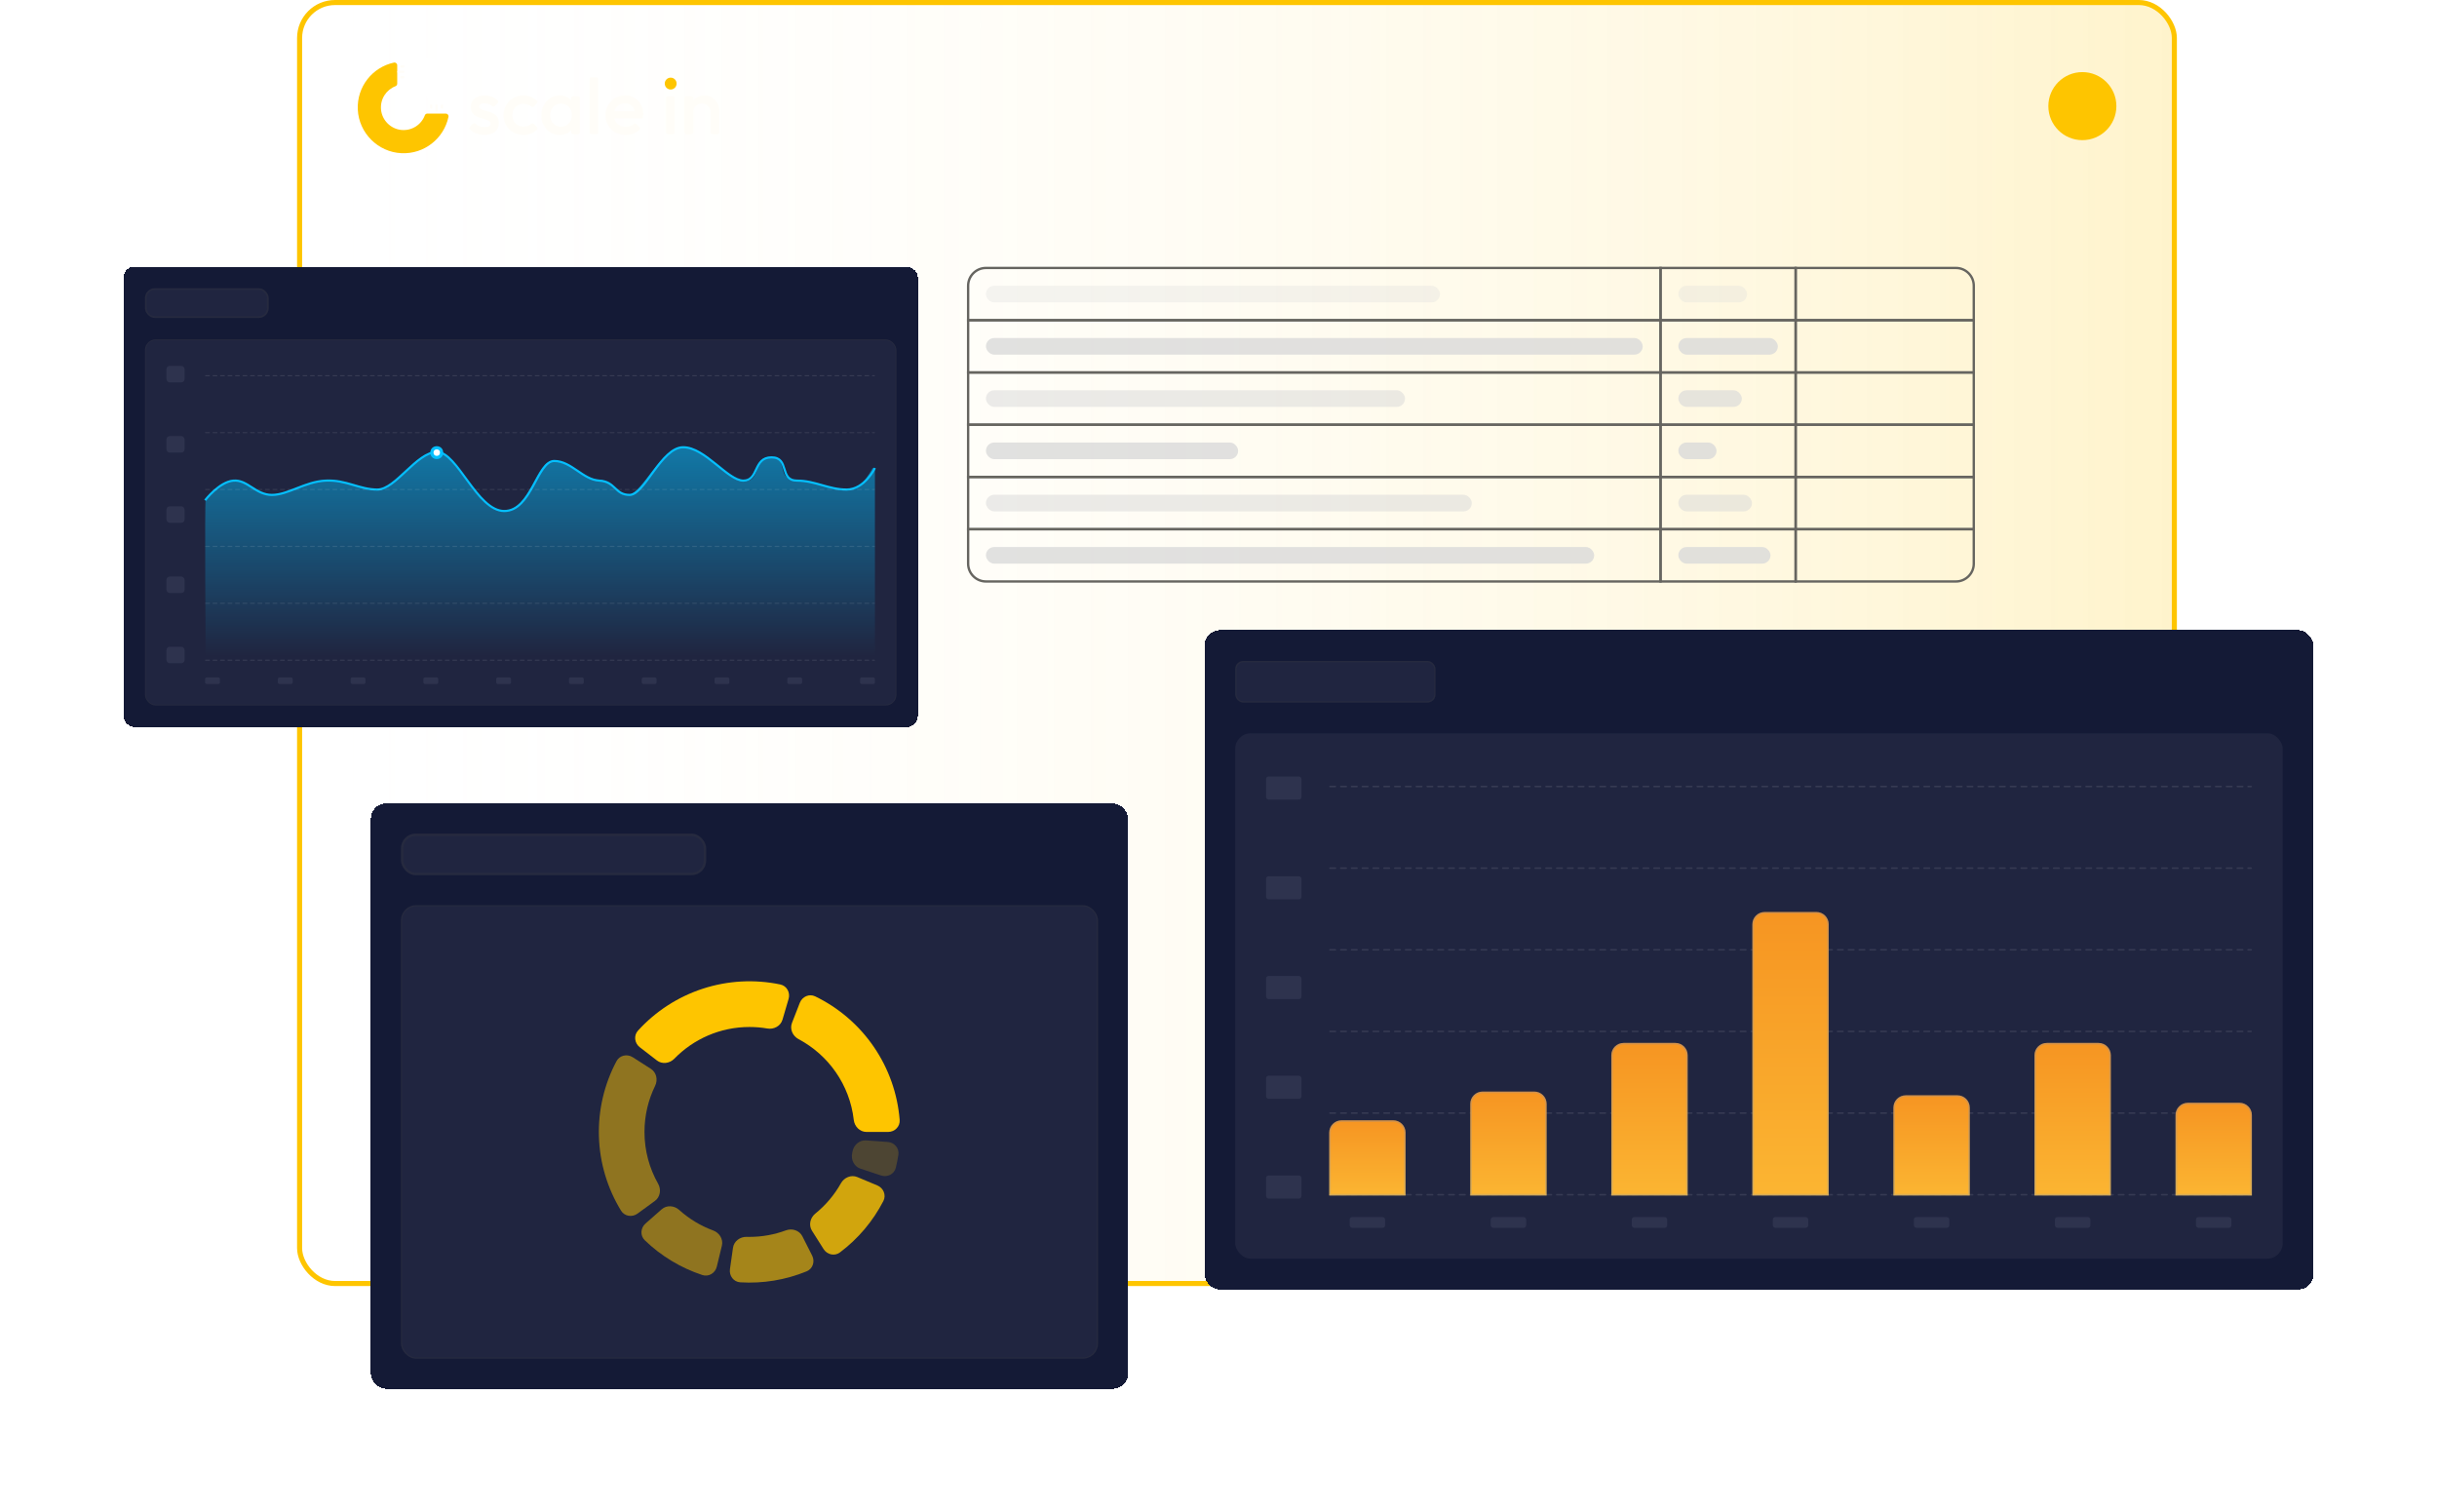 <svg width="722" height="448" viewBox="0 0 722 448" fill="none" xmlns="http://www.w3.org/2000/svg">
<rect x="88.761" y="0.75" width="555.422" height="379.492" rx="10.495" fill="url(#paint0_linear_0_425)" stroke="#FEC500" stroke-width="1.5"/>
<path d="M127.832 27.782C130.583 27.782 132.814 25.552 132.814 22.8C132.814 20.049 130.583 17.818 127.832 17.818C125.08 17.818 122.85 20.049 122.85 22.8C122.85 25.552 125.08 27.782 127.832 27.782Z" fill="white"/>
<g filter="url(#filter0_i_0_425)">
<path d="M132.815 25.408V29.707C132.815 30.146 132.457 30.504 132.017 30.504H126.539C126.171 30.504 125.851 30.251 125.765 29.893C125.173 27.433 123.229 25.508 120.764 24.93C120.406 24.844 120.148 24.524 120.148 24.157V18.697C120.148 18.258 120.506 17.9 120.946 17.9H125.306C129.452 17.9 132.815 21.262 132.815 25.413V25.408Z" fill="white"/>
</g>
<g filter="url(#filter1_i_0_425)">
<path d="M131.741 33.313C132.248 33.313 132.635 33.781 132.53 34.278C131.192 40.64 125.403 45.373 118.573 45.044C111.643 44.714 106.002 39.073 105.667 32.143C105.343 25.332 110.042 19.557 116.376 18.206C116.873 18.1 117.346 18.483 117.346 18.994V24.453C117.346 24.778 117.15 25.074 116.849 25.193C114.131 26.23 112.263 28.971 112.55 32.114C112.841 35.295 115.416 37.874 118.602 38.166C121.754 38.452 124.515 36.561 125.537 33.815C125.652 33.509 125.953 33.313 126.277 33.313H131.746H131.741Z" fill="#FEC500"/>
</g>
<g filter="url(#filter2_i_0_425)">
<path d="M128.081 31.186C128.081 31.049 127.925 30.937 127.732 30.937C127.539 30.937 127.382 31.049 127.382 31.186V31.926C127.382 32.063 127.539 32.175 127.732 32.175C127.925 32.175 128.081 32.063 128.081 31.926V31.186Z" fill="#FFFDF8"/>
</g>
<g filter="url(#filter3_i_0_425)">
<path d="M129.669 31.186C129.669 31.049 129.513 30.937 129.32 30.937C129.127 30.937 128.97 31.049 128.97 31.186V32.786C128.97 32.923 129.127 33.034 129.32 33.034C129.513 33.034 129.669 32.923 129.669 32.786V31.186Z" fill="#FFFDF8"/>
</g>
<g filter="url(#filter4_i_0_425)">
<path d="M131.261 31.186C131.261 31.049 131.104 30.937 130.911 30.937C130.718 30.937 130.562 31.049 130.562 31.186V31.926C130.562 32.063 130.718 32.175 130.911 32.175C131.104 32.175 131.261 32.063 131.261 31.926V31.186Z" fill="#FFFDF8"/>
</g>
<g filter="url(#filter5_i_0_425)">
<path d="M119.54 20.006C119.677 20.006 119.788 19.85 119.788 19.657C119.788 19.464 119.677 19.307 119.54 19.307L118.799 19.307C118.662 19.307 118.551 19.464 118.551 19.657C118.551 19.85 118.662 20.006 118.799 20.006L119.54 20.006Z" fill="#FFFDF8"/>
</g>
<g filter="url(#filter6_i_0_425)">
<path d="M119.54 21.595C119.677 21.595 119.788 21.439 119.788 21.246C119.788 21.052 119.677 20.896 119.54 20.896L117.94 20.896C117.802 20.896 117.691 21.052 117.691 21.246C117.691 21.439 117.802 21.595 117.94 21.595L119.54 21.595Z" fill="#FFFDF8"/>
</g>
<g filter="url(#filter7_i_0_425)">
<path d="M119.54 23.184C119.677 23.184 119.788 23.027 119.788 22.834C119.788 22.641 119.677 22.485 119.54 22.485L118.799 22.485C118.662 22.485 118.551 22.641 118.551 22.834C118.551 23.027 118.662 23.184 118.799 23.184L119.54 23.184Z" fill="#FFFDF8"/>
</g>
<path d="M143.522 39.984C142.896 39.984 142.294 39.908 141.716 39.75C141.138 39.578 140.608 39.344 140.126 39.048C139.806 38.838 139.51 38.604 139.242 38.341C139.022 38.121 139.018 37.768 139.237 37.548L140.107 36.679C140.317 36.469 140.651 36.464 140.871 36.664C141.167 36.937 141.487 37.152 141.836 37.314C142.352 37.534 142.93 37.644 143.57 37.644C144.147 37.644 144.582 37.558 144.883 37.386C145.179 37.214 145.327 36.965 145.327 36.636C145.327 36.306 145.189 36.029 144.907 35.838C144.625 35.652 144.257 35.494 143.808 35.37C143.369 35.232 142.901 35.088 142.404 34.95C141.922 34.811 141.454 34.62 141 34.386C140.56 34.138 140.202 33.799 139.92 33.378C139.639 32.958 139.5 32.409 139.5 31.74C139.5 31.024 139.662 30.407 139.992 29.892C140.336 29.376 140.814 28.979 141.42 28.698C142.046 28.416 142.786 28.277 143.646 28.277C144.553 28.277 145.346 28.44 146.034 28.769C146.574 29.008 147.047 29.347 147.448 29.782C147.653 30.002 147.644 30.345 147.434 30.555L146.555 31.434C146.34 31.649 146.001 31.645 145.781 31.434C145.561 31.224 145.299 31.047 145.031 30.919C144.611 30.718 144.124 30.613 143.579 30.613C143.063 30.613 142.667 30.689 142.385 30.847C142.103 31.005 141.965 31.229 141.965 31.525C141.965 31.836 142.103 32.079 142.385 32.251C142.667 32.423 143.025 32.571 143.464 32.695C143.918 32.819 144.386 32.963 144.869 33.116C145.37 33.254 145.838 33.459 146.273 33.722C146.727 33.971 147.094 34.315 147.372 34.754C147.653 35.174 147.792 35.728 147.792 36.416C147.792 37.51 147.41 38.374 146.646 39.014C145.881 39.654 144.84 39.974 143.531 39.974L143.522 39.984ZM155.081 39.984C153.972 39.984 152.965 39.726 152.062 39.21C151.174 38.694 150.471 37.992 149.956 37.104C149.44 36.215 149.182 35.222 149.182 34.128C149.182 33.034 149.44 32.027 149.956 31.153C150.471 30.264 151.174 29.562 152.062 29.046C152.969 28.53 153.972 28.272 155.081 28.272C155.955 28.272 156.767 28.444 157.517 28.788C158.104 29.041 158.62 29.376 159.069 29.806C159.293 30.021 159.303 30.379 159.083 30.603L158.166 31.535C157.961 31.745 157.631 31.75 157.407 31.558C157.163 31.353 156.886 31.186 156.58 31.067C156.127 30.866 155.63 30.761 155.081 30.761C154.441 30.761 153.872 30.909 153.371 31.205C152.888 31.487 152.506 31.879 152.224 32.375C151.957 32.877 151.828 33.459 151.828 34.133C151.828 34.806 151.962 35.375 152.224 35.891C152.506 36.392 152.888 36.789 153.371 37.085C153.872 37.367 154.441 37.505 155.081 37.505C155.625 37.505 156.127 37.41 156.58 37.223C156.886 37.09 157.158 36.922 157.402 36.712C157.626 36.521 157.956 36.521 158.166 36.731L159.083 37.663C159.303 37.882 159.293 38.241 159.069 38.456C158.62 38.886 158.099 39.229 157.512 39.497C156.762 39.826 155.95 39.989 155.076 39.989L155.081 39.984ZM165.794 39.984C164.781 39.984 163.86 39.726 163.028 39.21C162.216 38.694 161.567 38.002 161.084 37.128C160.616 36.239 160.382 35.246 160.382 34.152C160.382 33.058 160.616 32.05 161.084 31.176C161.567 30.288 162.216 29.586 163.028 29.07C163.855 28.54 164.777 28.272 165.794 28.272C166.654 28.272 167.408 28.459 168.067 28.836C168.741 29.194 169.271 29.696 169.658 30.336C170.05 30.976 170.245 31.702 170.245 32.514V35.747C170.245 36.559 170.05 37.285 169.658 37.925C169.285 38.566 168.76 39.072 168.087 39.449C167.418 39.807 166.649 39.989 165.794 39.989V39.984ZM166.214 37.548C167.165 37.548 167.934 37.228 168.507 36.588C169.099 35.948 169.395 35.127 169.395 34.128C169.395 33.455 169.262 32.862 168.999 32.347C168.731 31.831 168.359 31.434 167.876 31.153C167.408 30.856 166.854 30.708 166.214 30.708C165.574 30.708 165.034 30.856 164.552 31.153C164.084 31.434 163.711 31.831 163.43 32.347C163.162 32.862 163.033 33.455 163.033 34.128C163.033 34.802 163.167 35.394 163.43 35.91C163.711 36.426 164.084 36.832 164.552 37.128C165.034 37.41 165.589 37.548 166.214 37.548ZM169.233 39.196V36.774C169.233 36.746 169.233 36.717 169.238 36.684L169.663 34.076C169.672 34.018 169.672 33.956 169.663 33.899L169.238 31.315C169.233 31.286 169.228 31.258 169.228 31.224V29.061C169.228 28.755 169.477 28.506 169.782 28.506H171.253C171.559 28.506 171.807 28.755 171.807 29.061V39.196C171.807 39.502 171.559 39.75 171.253 39.75H169.782C169.477 39.75 169.228 39.502 169.228 39.196H169.233ZM174.668 39.196V23.444C174.668 23.138 174.917 22.89 175.222 22.89H176.694C176.999 22.89 177.248 23.138 177.248 23.444V39.196C177.248 39.502 176.999 39.75 176.694 39.75H175.222C174.917 39.75 174.668 39.502 174.668 39.196ZM185.334 39.984C184.212 39.984 183.194 39.736 182.291 39.234C181.403 38.718 180.691 38.016 180.161 37.128C179.645 36.239 179.387 35.241 179.387 34.128C179.387 33.015 179.645 32.027 180.161 31.153C180.677 30.264 181.37 29.562 182.244 29.046C183.132 28.53 184.116 28.272 185.195 28.272C186.275 28.272 187.163 28.516 187.961 28.998C188.773 29.481 189.403 30.145 189.857 30.99C190.325 31.836 190.559 32.796 190.559 33.87C190.559 34.057 190.545 34.252 190.512 34.458C190.497 34.644 190.464 34.854 190.416 35.088H181.742C181.437 35.088 181.188 34.84 181.188 34.534V33.531C181.188 33.225 181.437 32.977 181.742 32.977H189.079L188.892 33.144C188.577 33.421 188.09 33.259 187.99 32.848C187.923 32.571 187.832 32.318 187.722 32.089C187.488 31.621 187.154 31.262 186.714 31.009C186.294 30.761 185.769 30.637 185.143 30.637C184.489 30.637 183.92 30.775 183.433 31.057C182.951 31.339 182.573 31.735 182.311 32.251C182.043 32.753 181.914 33.35 181.914 34.057C181.914 34.764 182.053 35.375 182.334 35.905C182.616 36.435 183.013 36.851 183.529 37.147C184.044 37.429 184.637 37.567 185.31 37.567C185.888 37.567 186.418 37.467 186.901 37.261C187.235 37.128 187.531 36.951 187.799 36.731C188.023 36.545 188.348 36.555 188.549 36.76L189.427 37.653C189.647 37.873 189.638 38.236 189.413 38.451C188.95 38.89 188.42 39.234 187.813 39.487C187.03 39.817 186.203 39.979 185.329 39.979L185.334 39.984ZM197.332 39.196V29.061C197.332 28.755 197.581 28.506 197.886 28.506H199.357C199.663 28.506 199.911 28.755 199.911 29.061V39.196C199.911 39.502 199.663 39.75 199.357 39.75H197.886C197.581 39.75 197.332 39.502 197.332 39.196ZM198.622 26.448C198.187 26.448 197.819 26.3 197.523 26.004C197.241 25.707 197.103 25.34 197.103 24.905C197.103 24.47 197.241 24.103 197.523 23.806C197.819 23.51 198.187 23.362 198.622 23.362C199.056 23.362 199.443 23.51 199.72 23.806C200.002 24.103 200.141 24.47 200.141 24.905C200.141 25.34 200.002 25.707 199.72 26.004C199.439 26.3 199.071 26.448 198.622 26.448ZM211.055 39.75C210.749 39.75 210.501 39.502 210.501 39.196V33.264C210.501 32.514 210.257 31.898 209.775 31.415C209.307 30.933 208.695 30.689 207.95 30.689C207.449 30.689 207.004 30.799 206.617 31.019C206.231 31.238 205.92 31.544 205.705 31.931C205.605 32.113 205.524 32.308 205.471 32.519C205.38 32.872 204.984 33.049 204.669 32.872C204.487 32.772 204.373 32.576 204.382 32.366C204.425 31.645 204.611 31 204.936 30.436C205.309 29.763 205.825 29.242 206.484 28.869C207.152 28.478 207.902 28.282 208.733 28.282C209.564 28.282 210.324 28.502 210.983 28.936C211.637 29.357 212.153 29.911 212.531 30.599C212.903 31.272 213.094 31.974 213.094 32.705V39.201C213.094 39.506 212.846 39.755 212.54 39.755H211.069L211.055 39.75ZM202.796 39.196V29.061C202.796 28.755 203.045 28.506 203.35 28.506H204.822C205.127 28.506 205.376 28.755 205.376 29.061V39.196C205.376 39.502 205.127 39.75 204.822 39.75H203.35C203.045 39.75 202.796 39.502 202.796 39.196Z" fill="#FFFDF8"/>
<path d="M198.7 26.515C199.67 26.515 200.453 25.727 200.453 24.758C200.453 23.788 199.67 23 198.7 23C197.731 23 196.947 23.788 196.947 24.758C196.947 25.727 197.731 26.515 198.7 26.515Z" fill="#FEC500"/>
<circle cx="616.934" cy="31.439" r="10.079" fill="#FEC500"/>
<g filter="url(#filter8_d_0_425)">
<rect x="109.875" y="238.043" width="224.351" height="173.37" rx="4.455" fill="#141A36" shape-rendering="crispEdges"/>
<rect x="118.795" y="246.964" width="90.419" height="12.297" rx="4.335" fill="#202540"/>
<rect x="119.156" y="247.326" width="89.696" height="11.574" rx="3.974" stroke="#3E3E3E" stroke-opacity="0.2" stroke-width="0.723"/>
<rect x="118.795" y="268.181" width="206.51" height="134.311" rx="4.455" fill="#202540"/>
<rect x="118.98" y="268.366" width="206.14" height="133.942" rx="4.27" stroke="#3E3E3E" stroke-opacity="0.2" stroke-width="0.37"/>
<path d="M258.897 310.149C263.296 316.585 265.921 324.042 266.54 331.772C266.698 333.736 265.085 335.336 263.115 335.336H256.711C254.741 335.336 253.165 333.733 252.941 331.775C251.755 321.375 245.439 312.533 236.585 307.843C234.843 306.921 233.923 304.87 234.638 303.034L236.96 297.075C237.676 295.239 239.752 294.317 241.525 295.177C248.502 298.56 254.498 303.714 258.897 310.149Z" fill="#FEC500"/>
<path d="M208.276 292.883C215.691 290.477 223.586 290.062 231.177 291.648C233.106 292.051 234.186 294.05 233.63 295.94L231.826 302.078C231.27 303.968 229.289 305.028 227.347 304.695C225.625 304.399 223.854 304.245 222.047 304.245C213.314 304.245 205.422 307.846 199.774 313.644C198.399 315.054 196.173 315.359 194.614 314.155L189.546 310.241C187.986 309.037 187.687 306.785 189.012 305.326C194.226 299.587 200.862 295.288 208.276 292.883Z" fill="#FEC500"/>
<path opacity="0.5" d="M194.089 321.681C194.957 319.91 194.494 317.707 192.832 316.644L187.459 313.207C185.799 312.145 183.579 312.624 182.653 314.364C179.009 321.208 177.201 328.905 177.439 336.696C177.676 344.488 179.949 352.06 184.003 358.67C185.034 360.35 187.279 360.693 188.871 359.532L194.026 355.773C195.62 354.611 195.948 352.385 194.974 350.67C192.405 346.145 190.937 340.913 190.937 335.338C190.937 330.438 192.071 325.804 194.089 321.681Z" fill="#FEC500"/>
<path opacity="0.5" d="M201.21 358.433C199.748 357.114 197.507 356.955 196.029 358.257L191.237 362.478C189.758 363.781 189.606 366.048 191.022 367.418C195.861 372.098 201.697 375.623 208.092 377.729C209.964 378.345 211.899 377.156 212.364 375.241L213.87 369.036C214.335 367.118 213.146 365.207 211.294 364.526C207.54 363.145 204.125 361.061 201.21 358.433Z" fill="#FEC500"/>
<path opacity="0.6" d="M237.716 366.25C236.824 364.489 234.677 363.809 232.827 364.495C229.459 365.746 225.814 366.429 222.011 366.429C221.743 366.429 221.476 366.425 221.21 366.418C219.243 366.369 217.44 367.704 217.162 369.651L216.26 375.99C215.982 377.941 217.339 379.763 219.306 379.884C226.025 380.297 232.752 379.185 238.981 376.631C240.804 375.883 241.503 373.722 240.612 371.964L237.716 366.25Z" fill="#FEC500"/>
<path opacity="0.8" d="M254 348.706C252.182 347.945 250.109 348.815 249.144 350.534C247.202 353.993 244.617 357.044 241.552 359.523C240.022 360.76 239.513 362.946 240.565 364.61L244 370.041C245.053 371.706 247.267 372.214 248.843 371.031C254.227 366.989 258.628 361.781 261.715 355.799C262.618 354.047 261.749 351.949 259.931 351.188L254 348.706Z" fill="#FEC500"/>
<path opacity="0.2" d="M256.589 337.838C254.622 337.695 252.934 339.182 252.569 341.121C252.535 341.3 252.5 341.478 252.463 341.656C252.065 343.585 253.058 345.601 254.928 346.22L261.031 348.24C262.902 348.859 264.936 347.847 265.404 345.933C265.713 344.668 265.966 343.391 266.164 342.105C266.462 340.157 264.97 338.445 263.004 338.302L256.589 337.838Z" fill="#FEC500"/>
</g>
<g filter="url(#filter9_d_0_425)">
<rect x="36.587" y="79.031" width="235.341" height="136.327" rx="3.177" fill="#141A36" shape-rendering="crispEdges"/>
<rect x="42.95" y="85.392" width="36.657" height="8.798" rx="2.929" fill="#202540"/>
<rect x="43.194" y="85.636" width="36.169" height="8.31" rx="2.685" stroke="#3E3E3E" stroke-opacity="0.2" stroke-width="0.488"/>
<rect x="42.95" y="100.55" width="222.62" height="108.448" rx="3.177" fill="#202540"/>
<rect x="43.081" y="100.682" width="222.356" height="108.184" rx="3.045" stroke="#3E3E3E" stroke-opacity="0.2" stroke-width="0.264"/>
<path fill-rule="evenodd" clip-rule="evenodd" d="M60.931 194.322C60.931 194.322 60.601 148.592 60.931 148.208C63.386 145.341 66.827 142.582 69.275 142.384C73.44 142.047 75.814 146.617 80.6 146.617C85.385 146.617 90.284 142.696 96.394 142.384C102.504 142.071 106.299 145.027 111.679 145.027C117.058 145.027 123.223 133.896 129.237 133.896C135.251 133.896 141.014 151.388 149.046 151.388C157.079 151.388 158.709 136.566 163.76 136.566C168.811 136.566 172.175 141.807 177.027 142.066C181.879 142.324 181.879 146.617 185.967 146.617C190.055 146.617 195.909 132.497 202.351 132.497C208.793 132.497 216.234 142.526 220.839 142.526C225.444 142.526 222.92 135.486 228.371 135.486C233.822 135.486 229.814 141.748 235.267 142.066C240.72 142.384 245.162 145.027 250.465 145.027C251.996 145.027 254.095 144.455 255.626 142.845C257.157 141.234 258.537 138.645 258.537 138.645H259.209C259.209 138.645 259.209 139.814 259.209 140.151C259.209 143.842 259.209 194.322 259.209 194.322H60.931Z" fill="url(#paint1_linear_0_425)"/>
<path d="M60.766 148.208C60.766 148.208 64.97 142.72 69.159 142.384C73.349 142.047 75.737 146.617 80.55 146.617C85.364 146.617 90.292 142.696 96.438 142.384C102.584 142.071 106.401 145.027 111.812 145.027C117.223 145.027 123.425 133.896 129.474 133.896C135.523 133.896 141.32 151.388 149.4 151.388C157.479 151.388 159.119 136.566 164.199 136.566C169.28 136.566 172.664 142.125 177.545 142.384C182.425 142.642 182.101 146.617 186.537 146.617C190.974 146.617 195.934 132.497 202.414 132.497C208.894 132.497 215.607 142.384 220.24 142.384C224.872 142.384 223.086 135.486 228.57 135.486C234.053 135.486 230.759 142.384 236.127 142.384C241.495 142.384 245.481 145.027 250.815 145.027C256.15 145.027 259.209 138.658 259.209 138.658" stroke="#05BFFE" stroke-width="0.635"/>
<circle cx="129.396" cy="134.088" r="1.432" fill="white" stroke="#05BFFE" stroke-width="0.953"/>
<rect x="60.758" y="200.683" width="4.399" height="1.955" rx="0.488" fill="#2E334E"/>
<rect x="82.321" y="200.683" width="4.399" height="1.955" rx="0.488" fill="#2E334E"/>
<rect x="103.88" y="200.683" width="4.399" height="1.955" rx="0.488" fill="#2E334E"/>
<rect x="125.443" y="200.683" width="4.399" height="1.955" rx="0.488" fill="#2E334E"/>
<rect x="147.002" y="200.683" width="4.399" height="1.955" rx="0.488" fill="#2E334E"/>
<rect x="168.564" y="200.683" width="4.399" height="1.955" rx="0.488" fill="#2E334E"/>
<rect x="190.127" y="200.683" width="4.399" height="1.955" rx="0.488" fill="#2E334E"/>
<rect x="211.686" y="200.683" width="4.399" height="1.955" rx="0.488" fill="#2E334E"/>
<rect x="233.249" y="200.683" width="4.399" height="1.955" rx="0.488" fill="#2E334E"/>
<rect x="254.808" y="200.683" width="4.399" height="1.955" rx="0.488" fill="#2E334E"/>
<rect x="49.312" y="108.395" width="5.376" height="4.888" rx="0.976" fill="#2E334E"/>
<rect x="49.312" y="129.196" width="5.376" height="4.888" rx="0.976" fill="#2E334E"/>
<rect x="49.312" y="149.998" width="5.376" height="4.888" rx="0.976" fill="#2E334E"/>
<rect x="49.312" y="170.799" width="5.376" height="4.888" rx="0.976" fill="#2E334E"/>
<rect x="49.312" y="191.601" width="5.376" height="4.888" rx="0.976" fill="#2E334E"/>
<line x1="60.917" y1="111.31" x2="259.049" y2="111.31" stroke="white" stroke-opacity="0.1" stroke-width="0.318" stroke-linecap="round" stroke-linejoin="round" stroke-dasharray="1.11 1.11"/>
<line x1="60.917" y1="128.166" x2="259.049" y2="128.166" stroke="white" stroke-opacity="0.1" stroke-width="0.318" stroke-linecap="round" stroke-linejoin="round" stroke-dasharray="1.11 1.11"/>
<line x1="60.917" y1="145.021" x2="259.049" y2="145.021" stroke="white" stroke-opacity="0.1" stroke-width="0.318" stroke-linecap="round" stroke-linejoin="round" stroke-dasharray="1.11 1.11"/>
<line x1="60.917" y1="161.877" x2="259.049" y2="161.877" stroke="white" stroke-opacity="0.1" stroke-width="0.318" stroke-linecap="round" stroke-linejoin="round" stroke-dasharray="1.11 1.11"/>
<line x1="60.917" y1="178.732" x2="259.049" y2="178.732" stroke="white" stroke-opacity="0.1" stroke-width="0.318" stroke-linecap="round" stroke-linejoin="round" stroke-dasharray="1.11 1.11"/>
<line x1="60.917" y1="195.588" x2="259.049" y2="195.588" stroke="white" stroke-opacity="0.1" stroke-width="0.318" stroke-linecap="round" stroke-linejoin="round" stroke-dasharray="1.11 1.11"/>
</g>
<path d="M286.827 84.66C286.827 81.746 289.19 79.383 292.104 79.383H491.96V94.862H286.827V84.66Z" stroke="#666560" stroke-width="0.703"/>
<rect x="292.103" y="84.66" width="134.514" height="4.925" rx="2.46" fill="#D9D9D9" fill-opacity="0.3"/>
<rect x="286.827" y="94.862" width="205.133" height="15.48" stroke="#666560" stroke-width="0.703"/>
<rect x="292.103" y="100.139" width="194.579" height="4.925" rx="2.46" fill="#D9D9D9" fill-opacity="0.8"/>
<rect x="286.827" y="110.341" width="205.133" height="15.48" stroke="#666560" stroke-width="0.703"/>
<rect x="292.103" y="115.618" width="124.161" height="4.925" rx="2.46" fill="#D9D9D9" fill-opacity="0.5"/>
<rect x="286.827" y="125.82" width="205.133" height="15.48" stroke="#666560" stroke-width="0.703"/>
<rect x="292.103" y="131.096" width="74.719" height="4.925" rx="2.46" fill="#D9D9D9" fill-opacity="0.8"/>
<rect x="286.827" y="141.299" width="205.133" height="15.48" stroke="#666560" stroke-width="0.703"/>
<rect x="292.103" y="146.575" width="143.938" height="4.925" rx="2.46" fill="#D9D9D9" fill-opacity="0.5"/>
<path d="M286.827 156.778H491.96V172.257H292.104C289.19 172.257 286.827 169.894 286.827 166.98V156.778Z" stroke="#666560" stroke-width="0.703"/>
<rect x="292.103" y="162.054" width="180.196" height="4.925" rx="2.46" fill="#D9D9D9" fill-opacity="0.8"/>
<rect x="491.959" y="79.383" width="40.031" height="15.48" stroke="#666560" stroke-width="0.703"/>
<rect opacity="0.3" x="497.235" y="84.66" width="20.377" height="4.925" rx="2.46" fill="#D9D9D9"/>
<rect x="491.959" y="94.862" width="40.031" height="15.48" stroke="#666560" stroke-width="0.703"/>
<rect opacity="0.8" x="497.235" y="100.139" width="29.476" height="4.925" rx="2.46" fill="#D9D9D9"/>
<rect x="491.959" y="110.341" width="40.031" height="15.48" stroke="#666560" stroke-width="0.703"/>
<rect opacity="0.65" x="497.235" y="115.618" width="18.809" height="4.925" rx="2.46" fill="#D9D9D9"/>
<rect x="491.959" y="125.82" width="40.031" height="15.48" stroke="#666560" stroke-width="0.703"/>
<rect opacity="0.8" x="497.235" y="131.096" width="11.319" height="4.925" rx="2.46" fill="#D9D9D9"/>
<rect x="491.959" y="141.299" width="40.031" height="15.48" stroke="#666560" stroke-width="0.703"/>
<rect opacity="0.5" x="497.235" y="146.575" width="21.805" height="4.925" rx="2.46" fill="#D9D9D9"/>
<rect x="491.959" y="156.778" width="40.031" height="15.48" stroke="#666560" stroke-width="0.703"/>
<rect opacity="0.8" x="497.235" y="162.054" width="27.297" height="4.925" rx="2.46" fill="#D9D9D9"/>
<path d="M531.992 79.383H579.484C582.399 79.383 584.761 81.746 584.761 84.66V94.862H531.992V79.383Z" stroke="#666560" stroke-width="0.703"/>
<rect x="531.991" y="94.862" width="52.77" height="15.48" stroke="#666560" stroke-width="0.703"/>
<rect x="531.991" y="110.341" width="52.77" height="15.48" stroke="#666560" stroke-width="0.703"/>
<rect x="531.991" y="125.82" width="52.77" height="15.48" stroke="#666560" stroke-width="0.703"/>
<rect x="531.991" y="141.299" width="52.77" height="15.48" stroke="#666560" stroke-width="0.703"/>
<path d="M531.992 156.778H584.761V166.98C584.761 169.894 582.399 172.257 579.484 172.257H531.992V156.778Z" stroke="#666560" stroke-width="0.703"/>
<g filter="url(#filter10_d_0_425)">
<rect x="356.834" y="186.681" width="328.572" height="195.318" rx="4.558" fill="#141A36" shape-rendering="crispEdges"/>
<rect x="365.961" y="195.808" width="59.325" height="12.322" rx="2.377" fill="#202540"/>
<rect x="366.16" y="196.006" width="58.929" height="11.925" rx="2.179" stroke="#3E3E3E" stroke-opacity="0.2" stroke-width="0.396"/>
<rect x="365.961" y="217.257" width="310.318" height="155.615" rx="4.558" fill="#202540"/>
<line x1="394.029" y1="233.001" x2="666.926" y2="233.001" stroke="white" stroke-opacity="0.1" stroke-width="0.456" stroke-linecap="round" stroke-linejoin="round" stroke-dasharray="1.6 1.6"/>
<line x1="394.029" y1="257.188" x2="666.926" y2="257.188" stroke="white" stroke-opacity="0.1" stroke-width="0.456" stroke-linecap="round" stroke-linejoin="round" stroke-dasharray="1.6 1.6"/>
<line x1="394.029" y1="281.375" x2="666.926" y2="281.375" stroke="white" stroke-opacity="0.1" stroke-width="0.456" stroke-linecap="round" stroke-linejoin="round" stroke-dasharray="1.6 1.6"/>
<line x1="394.029" y1="305.561" x2="666.926" y2="305.561" stroke="white" stroke-opacity="0.1" stroke-width="0.456" stroke-linecap="round" stroke-linejoin="round" stroke-dasharray="1.6 1.6"/>
<line x1="394.029" y1="329.747" x2="666.926" y2="329.747" stroke="white" stroke-opacity="0.1" stroke-width="0.456" stroke-linecap="round" stroke-linejoin="round" stroke-dasharray="1.6 1.6"/>
<line x1="394.029" y1="353.934" x2="666.926" y2="353.934" stroke="white" stroke-opacity="0.1" stroke-width="0.456" stroke-linecap="round" stroke-linejoin="round" stroke-dasharray="1.6 1.6"/>
<path d="M393.801 335.541C393.801 333.524 395.435 331.89 397.451 331.89H412.772C414.788 331.89 416.423 333.524 416.423 335.541V354.163H393.801V335.541Z" fill="url(#paint2_linear_0_425)"/>
<path d="M394.029 335.541C394.029 333.65 395.561 332.118 397.451 332.118H412.772C414.662 332.118 416.194 333.65 416.194 335.541V353.935H394.029V335.541Z" stroke="#4482EC" stroke-opacity="0.2" stroke-width="0.456"/>
<rect x="399.862" y="360.551" width="10.496" height="3.194" rx="0.748" fill="#2E334E"/>
<path d="M435.589 327.022C435.589 325.006 437.223 323.372 439.24 323.372H454.56C456.576 323.372 458.211 325.006 458.211 327.022V354.162H435.589V327.022Z" fill="url(#paint3_linear_0_425)"/>
<path d="M435.817 327.022C435.817 325.132 437.349 323.6 439.24 323.6H454.56C456.45 323.6 457.983 325.132 457.983 327.022V353.934H435.817V327.022Z" stroke="#4482EC" stroke-opacity="0.2" stroke-width="0.456"/>
<rect x="441.65" y="360.551" width="10.496" height="3.194" rx="0.748" fill="#2E334E"/>
<path d="M477.377 312.616C477.377 310.6 479.012 308.965 481.028 308.965H496.348C498.364 308.965 499.999 310.6 499.999 312.616V354.163H477.377V312.616Z" fill="url(#paint4_linear_0_425)"/>
<path d="M477.605 312.616C477.605 310.726 479.138 309.193 481.028 309.193H496.348C498.238 309.193 499.771 310.726 499.771 312.616V353.934H477.605V312.616Z" stroke="#4482EC" stroke-opacity="0.2" stroke-width="0.456"/>
<rect x="483.438" y="360.551" width="10.496" height="3.194" rx="0.748" fill="#2E334E"/>
<path d="M519.165 273.828C519.165 271.812 520.8 270.177 522.816 270.177H538.136C540.153 270.177 541.787 271.812 541.787 273.828V354.163H519.165V273.828Z" fill="url(#paint5_linear_0_425)"/>
<path d="M519.393 273.828C519.393 271.938 520.926 270.405 522.816 270.405H538.136C540.027 270.405 541.559 271.938 541.559 273.828V353.934H519.393V273.828Z" stroke="#4482EC" stroke-opacity="0.2" stroke-width="0.456"/>
<rect x="525.227" y="360.551" width="10.496" height="3.194" rx="0.748" fill="#2E334E"/>
<path d="M560.953 328.131C560.953 326.115 562.588 324.48 564.604 324.48H579.925C581.941 324.48 583.575 326.115 583.575 328.131V354.163H560.953V328.131Z" fill="url(#paint6_linear_0_425)"/>
<path d="M561.182 328.131C561.182 326.241 562.714 324.708 564.604 324.708H579.925C581.815 324.708 583.347 326.241 583.347 328.131V353.934H561.182V328.131Z" stroke="#4482EC" stroke-opacity="0.2" stroke-width="0.456"/>
<rect x="567.015" y="360.551" width="10.496" height="3.194" rx="0.748" fill="#2E334E"/>
<path d="M602.746 312.616C602.746 310.6 604.38 308.965 606.396 308.965H621.717C623.733 308.965 625.367 310.6 625.367 312.616V354.163H602.746V312.616Z" fill="url(#paint7_linear_0_425)"/>
<path d="M602.974 312.616C602.974 310.726 604.506 309.193 606.396 309.193H621.717C623.607 309.193 625.139 310.726 625.139 312.616V353.934H602.974V312.616Z" stroke="#4482EC" stroke-opacity="0.2" stroke-width="0.456"/>
<rect x="608.807" y="360.551" width="10.496" height="3.194" rx="0.748" fill="#2E334E"/>
<path d="M644.534 330.347C644.534 328.331 646.168 326.697 648.185 326.697H663.505C665.521 326.697 667.156 328.331 667.156 330.347V354.162H644.534V330.347Z" fill="url(#paint8_linear_0_425)"/>
<path d="M644.762 330.347C644.762 328.457 646.294 326.925 648.185 326.925H663.505C665.395 326.925 666.927 328.457 666.927 330.347V353.934H644.762V330.347Z" stroke="#4482EC" stroke-opacity="0.2" stroke-width="0.456"/>
<rect x="650.595" y="360.551" width="10.496" height="3.194" rx="0.748" fill="#2E334E"/>
<rect x="375.089" y="230.034" width="10.496" height="6.845" rx="0.748" fill="#2E334E"/>
<rect x="375.089" y="259.584" width="10.496" height="6.845" rx="0.748" fill="#2E334E"/>
<rect x="375.089" y="289.132" width="10.496" height="6.845" rx="0.748" fill="#2E334E"/>
<rect x="375.089" y="318.681" width="10.496" height="6.845" rx="0.748" fill="#2E334E"/>
<rect x="375.089" y="348.229" width="10.496" height="6.845" rx="0.748" fill="#2E334E"/>
</g>
<defs>
<filter id="filter0_i_0_425" x="120.148" y="17.219" width="13.511" height="13.285" filterUnits="userSpaceOnUse" color-interpolation-filters="sRGB">
<feFlood flood-opacity="0" result="BackgroundImageFix"/>
<feBlend mode="normal" in="SourceGraphic" in2="BackgroundImageFix" result="shape"/>
<feColorMatrix in="SourceAlpha" type="matrix" values="0 0 0 0 0 0 0 0 0 0 0 0 0 0 0 0 0 0 127 0" result="hardAlpha"/>
<feOffset dx="0.844" dy="-0.68"/>
<feGaussianBlur stdDeviation="0.8"/>
<feComposite in2="hardAlpha" operator="arithmetic" k2="-1" k3="1"/>
<feColorMatrix type="matrix" values="0 0 0 0 0 0 0 0 0 0 0 0 0 0 0 0 0 0 0.39 0"/>
<feBlend mode="normal" in2="shape" result="effect1_innerShadow_0_425"/>
</filter>
<filter id="filter1_i_0_425" x="105.651" y="18.188" width="27.233" height="27.209" filterUnits="userSpaceOnUse" color-interpolation-filters="sRGB">
<feFlood flood-opacity="0" result="BackgroundImageFix"/>
<feBlend mode="normal" in="SourceGraphic" in2="BackgroundImageFix" result="shape"/>
<feColorMatrix in="SourceAlpha" type="matrix" values="0 0 0 0 0 0 0 0 0 0 0 0 0 0 0 0 0 0 127 0" result="hardAlpha"/>
<feOffset dx="0.336" dy="0.336"/>
<feGaussianBlur stdDeviation="0.673"/>
<feComposite in2="hardAlpha" operator="arithmetic" k2="-1" k3="1"/>
<feColorMatrix type="matrix" values="0 0 0 0 0 0 0 0 0 0 0 0 0 0 0 0 0 0 0.55 0"/>
<feBlend mode="normal" in2="shape" result="effect1_innerShadow_0_425"/>
</filter>
<filter id="filter2_i_0_425" x="127.382" y="30.937" width="0.728" height="1.265" filterUnits="userSpaceOnUse" color-interpolation-filters="sRGB">
<feFlood flood-opacity="0" result="BackgroundImageFix"/>
<feBlend mode="normal" in="SourceGraphic" in2="BackgroundImageFix" result="shape"/>
<feColorMatrix in="SourceAlpha" type="matrix" values="0 0 0 0 0 0 0 0 0 0 0 0 0 0 0 0 0 0 127 0" result="hardAlpha"/>
<feOffset dx="0.028" dy="0.028"/>
<feGaussianBlur stdDeviation="0.14"/>
<feComposite in2="hardAlpha" operator="arithmetic" k2="-1" k3="1"/>
<feColorMatrix type="matrix" values="0 0 0 0 0 0 0 0 0 0 0 0 0 0 0 0 0 0 0.55 0"/>
<feBlend mode="normal" in2="shape" result="effect1_innerShadow_0_425"/>
</filter>
<filter id="filter3_i_0_425" x="128.97" y="30.937" width="0.728" height="2.125" filterUnits="userSpaceOnUse" color-interpolation-filters="sRGB">
<feFlood flood-opacity="0" result="BackgroundImageFix"/>
<feBlend mode="normal" in="SourceGraphic" in2="BackgroundImageFix" result="shape"/>
<feColorMatrix in="SourceAlpha" type="matrix" values="0 0 0 0 0 0 0 0 0 0 0 0 0 0 0 0 0 0 127 0" result="hardAlpha"/>
<feOffset dx="0.028" dy="0.028"/>
<feGaussianBlur stdDeviation="0.14"/>
<feComposite in2="hardAlpha" operator="arithmetic" k2="-1" k3="1"/>
<feColorMatrix type="matrix" values="0 0 0 0 0 0 0 0 0 0 0 0 0 0 0 0 0 0 0.55 0"/>
<feBlend mode="normal" in2="shape" result="effect1_innerShadow_0_425"/>
</filter>
<filter id="filter4_i_0_425" x="130.562" y="30.937" width="0.728" height="1.265" filterUnits="userSpaceOnUse" color-interpolation-filters="sRGB">
<feFlood flood-opacity="0" result="BackgroundImageFix"/>
<feBlend mode="normal" in="SourceGraphic" in2="BackgroundImageFix" result="shape"/>
<feColorMatrix in="SourceAlpha" type="matrix" values="0 0 0 0 0 0 0 0 0 0 0 0 0 0 0 0 0 0 127 0" result="hardAlpha"/>
<feOffset dx="0.028" dy="0.028"/>
<feGaussianBlur stdDeviation="0.14"/>
<feComposite in2="hardAlpha" operator="arithmetic" k2="-1" k3="1"/>
<feColorMatrix type="matrix" values="0 0 0 0 0 0 0 0 0 0 0 0 0 0 0 0 0 0 0.55 0"/>
<feBlend mode="normal" in2="shape" result="effect1_innerShadow_0_425"/>
</filter>
<filter id="filter5_i_0_425" x="118.552" y="19.307" width="1.264" height="0.727" filterUnits="userSpaceOnUse" color-interpolation-filters="sRGB">
<feFlood flood-opacity="0" result="BackgroundImageFix"/>
<feBlend mode="normal" in="SourceGraphic" in2="BackgroundImageFix" result="shape"/>
<feColorMatrix in="SourceAlpha" type="matrix" values="0 0 0 0 0 0 0 0 0 0 0 0 0 0 0 0 0 0 127 0" result="hardAlpha"/>
<feOffset dx="0.028" dy="0.028"/>
<feGaussianBlur stdDeviation="0.14"/>
<feComposite in2="hardAlpha" operator="arithmetic" k2="-1" k3="1"/>
<feColorMatrix type="matrix" values="0 0 0 0 0 0 0 0 0 0 0 0 0 0 0 0 0 0 0.55 0"/>
<feBlend mode="normal" in2="shape" result="effect1_innerShadow_0_425"/>
</filter>
<filter id="filter6_i_0_425" x="117.692" y="20.896" width="2.124" height="0.727" filterUnits="userSpaceOnUse" color-interpolation-filters="sRGB">
<feFlood flood-opacity="0" result="BackgroundImageFix"/>
<feBlend mode="normal" in="SourceGraphic" in2="BackgroundImageFix" result="shape"/>
<feColorMatrix in="SourceAlpha" type="matrix" values="0 0 0 0 0 0 0 0 0 0 0 0 0 0 0 0 0 0 127 0" result="hardAlpha"/>
<feOffset dx="0.028" dy="0.028"/>
<feGaussianBlur stdDeviation="0.14"/>
<feComposite in2="hardAlpha" operator="arithmetic" k2="-1" k3="1"/>
<feColorMatrix type="matrix" values="0 0 0 0 0 0 0 0 0 0 0 0 0 0 0 0 0 0 0.55 0"/>
<feBlend mode="normal" in2="shape" result="effect1_innerShadow_0_425"/>
</filter>
<filter id="filter7_i_0_425" x="118.552" y="22.485" width="1.264" height="0.727" filterUnits="userSpaceOnUse" color-interpolation-filters="sRGB">
<feFlood flood-opacity="0" result="BackgroundImageFix"/>
<feBlend mode="normal" in="SourceGraphic" in2="BackgroundImageFix" result="shape"/>
<feColorMatrix in="SourceAlpha" type="matrix" values="0 0 0 0 0 0 0 0 0 0 0 0 0 0 0 0 0 0 127 0" result="hardAlpha"/>
<feOffset dx="0.028" dy="0.028"/>
<feGaussianBlur stdDeviation="0.14"/>
<feComposite in2="hardAlpha" operator="arithmetic" k2="-1" k3="1"/>
<feColorMatrix type="matrix" values="0 0 0 0 0 0 0 0 0 0 0 0 0 0 0 0 0 0 0.55 0"/>
<feBlend mode="normal" in2="shape" result="effect1_innerShadow_0_425"/>
</filter>
<filter id="filter8_d_0_425" x="73.288" y="201.456" width="297.526" height="246.543" filterUnits="userSpaceOnUse" color-interpolation-filters="sRGB">
<feFlood flood-opacity="0" result="BackgroundImageFix"/>
<feColorMatrix in="SourceAlpha" type="matrix" values="0 0 0 0 0 0 0 0 0 0 0 0 0 0 0 0 0 0 127 0" result="hardAlpha"/>
<feOffset/>
<feGaussianBlur stdDeviation="18.273"/>
<feComposite in2="hardAlpha" operator="out"/>
<feColorMatrix type="matrix" values="0 0 0 0 0.996 0 0 0 0 0.773 0 0 0 0 0 0 0 0 0.08 0"/>
<feBlend mode="normal" in2="BackgroundImageFix" result="effect1_dropShadow_0_425"/>
<feBlend mode="normal" in="SourceGraphic" in2="effect1_dropShadow_0_425" result="shape"/>
</filter>
<filter id="filter9_d_0_425" x="0" y="42.444" width="308.515" height="209.5" filterUnits="userSpaceOnUse" color-interpolation-filters="sRGB">
<feFlood flood-opacity="0" result="BackgroundImageFix"/>
<feColorMatrix in="SourceAlpha" type="matrix" values="0 0 0 0 0 0 0 0 0 0 0 0 0 0 0 0 0 0 127 0" result="hardAlpha"/>
<feOffset/>
<feGaussianBlur stdDeviation="18.273"/>
<feComposite in2="hardAlpha" operator="out"/>
<feColorMatrix type="matrix" values="0 0 0 0 0.996 0 0 0 0 0.773 0 0 0 0 0 0 0 0 0.08 0"/>
<feBlend mode="normal" in2="BackgroundImageFix" result="effect1_dropShadow_0_425"/>
<feBlend mode="normal" in="SourceGraphic" in2="effect1_dropShadow_0_425" result="shape"/>
</filter>
<filter id="filter10_d_0_425" x="320.247" y="150.094" width="401.746" height="268.491" filterUnits="userSpaceOnUse" color-interpolation-filters="sRGB">
<feFlood flood-opacity="0" result="BackgroundImageFix"/>
<feColorMatrix in="SourceAlpha" type="matrix" values="0 0 0 0 0 0 0 0 0 0 0 0 0 0 0 0 0 0 127 0" result="hardAlpha"/>
<feOffset/>
<feGaussianBlur stdDeviation="18.273"/>
<feComposite in2="hardAlpha" operator="out"/>
<feColorMatrix type="matrix" values="0 0 0 0 0.996 0 0 0 0 0.773 0 0 0 0 0 0 0 0 0.08 0"/>
<feBlend mode="normal" in2="BackgroundImageFix" result="effect1_dropShadow_0_425"/>
<feBlend mode="normal" in="SourceGraphic" in2="effect1_dropShadow_0_425" result="shape"/>
</filter>
<linearGradient id="paint0_linear_0_425" x1="645.917" y1="380.992" x2="88.01" y2="380.992" gradientUnits="userSpaceOnUse">
<stop stop-color="#FEC500"/>
<stop offset="0" stop-color="#FEC500" stop-opacity="0.2"/>
<stop offset="1" stop-color="white" stop-opacity="0"/>
</linearGradient>
<linearGradient id="paint1_linear_0_425" x1="159.978" y1="132.497" x2="159.978" y2="194.322" gradientUnits="userSpaceOnUse">
<stop stop-color="#05BFFE" stop-opacity="0.54"/>
<stop offset="1" stop-color="#05BFFE" stop-opacity="0"/>
</linearGradient>
<linearGradient id="paint2_linear_0_425" x1="405.112" y1="331.89" x2="405.112" y2="354.163" gradientUnits="userSpaceOnUse">
<stop stop-color="#F69522"/>
<stop offset="1" stop-color="#FBB532"/>
</linearGradient>
<linearGradient id="paint3_linear_0_425" x1="446.9" y1="323.372" x2="446.9" y2="354.162" gradientUnits="userSpaceOnUse">
<stop stop-color="#F69522"/>
<stop offset="1" stop-color="#FBB532"/>
</linearGradient>
<linearGradient id="paint4_linear_0_425" x1="488.688" y1="308.965" x2="488.688" y2="354.163" gradientUnits="userSpaceOnUse">
<stop stop-color="#F69522"/>
<stop offset="1" stop-color="#FBB532"/>
</linearGradient>
<linearGradient id="paint5_linear_0_425" x1="530.476" y1="270.177" x2="530.476" y2="354.163" gradientUnits="userSpaceOnUse">
<stop stop-color="#F69522"/>
<stop offset="1" stop-color="#FBB532"/>
</linearGradient>
<linearGradient id="paint6_linear_0_425" x1="572.264" y1="324.48" x2="572.264" y2="354.163" gradientUnits="userSpaceOnUse">
<stop stop-color="#F69522"/>
<stop offset="1" stop-color="#FBB532"/>
</linearGradient>
<linearGradient id="paint7_linear_0_425" x1="614.057" y1="308.965" x2="614.057" y2="354.163" gradientUnits="userSpaceOnUse">
<stop stop-color="#F69522"/>
<stop offset="1" stop-color="#FBB532"/>
</linearGradient>
<linearGradient id="paint8_linear_0_425" x1="655.845" y1="326.697" x2="655.845" y2="354.162" gradientUnits="userSpaceOnUse">
<stop stop-color="#F69522"/>
<stop offset="1" stop-color="#FBB532"/>
</linearGradient>
</defs>
</svg>
